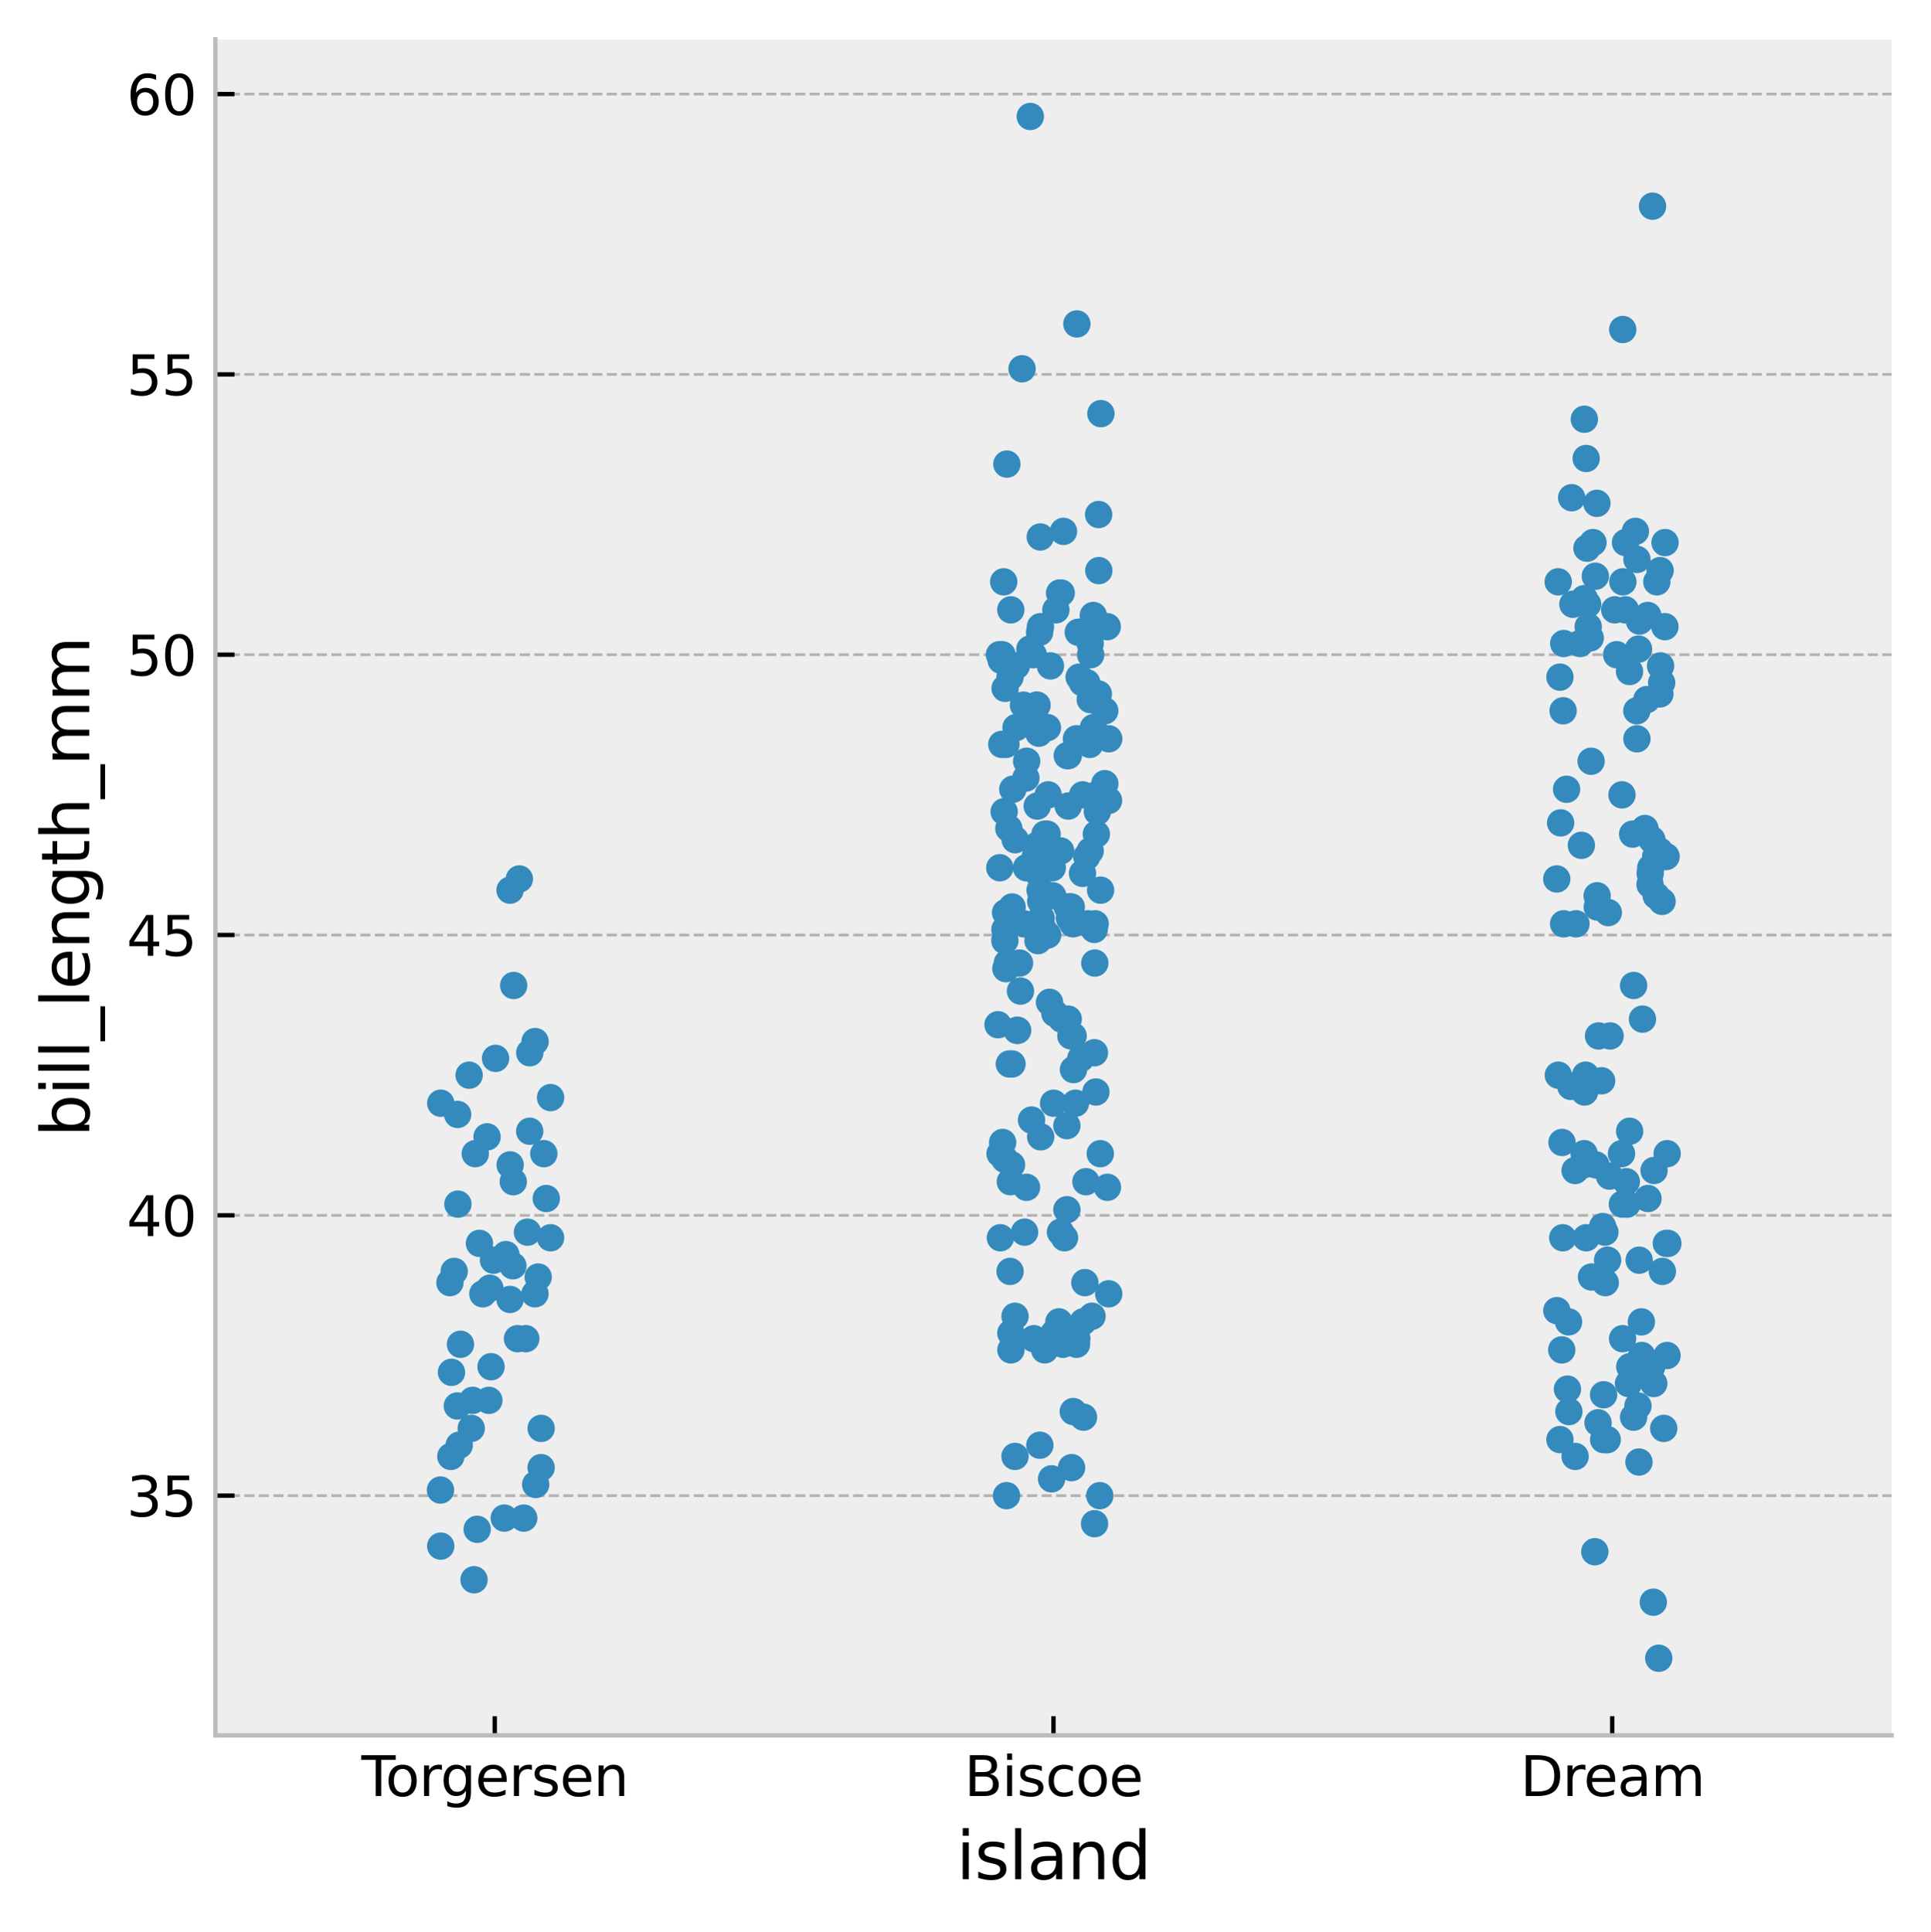 <?xml version="1.0" encoding="utf-8" standalone="no"?>
<!DOCTYPE svg PUBLIC "-//W3C//DTD SVG 1.1//EN"
  "http://www.w3.org/Graphics/SVG/1.1/DTD/svg11.dtd">
<svg xmlns:xlink="http://www.w3.org/1999/xlink" width="353.026pt" height="353.212pt" viewBox="0 0 353.026 353.212" xmlns="http://www.w3.org/2000/svg" version="1.1">
 <defs>
  <style type="text/css">*{stroke-linejoin: round; stroke-linecap: butt}</style>
 </defs>
 <g id="figure_1">
  <g id="patch_1">
   <path d="M 0 353.212 
L 353.026 353.212 
L 353.026 0 
L 0 0 
z
" style="fill: #ffffff"/>
  </g>
  <g id="axes_1">
   <g id="patch_2">
    <path d="M 39.373 317.22 
L 345.826 317.22 
L 345.826 7.2 
L 39.373 7.2 
z
" style="fill: #eeeeee"/>
   </g>
   <g id="matplotlib.axis_1">
    <g id="xtick_1">
     <g id="line2d_1">
      <defs>
       <path id="mb33f1f10ef" d="M 0 0 
L 0 -3.5 
" style="stroke: #000000; stroke-width: 0.8"/>
      </defs>
      <g>
       <use xlink:href="#mb33f1f10ef" x="90.448" y="317.22" style="stroke: #000000; stroke-width: 0.8"/>
      </g>
     </g>
     <g id="text_1">
      <!-- Torgersen -->
      <g transform="translate(66.061 328.318) scale(0.1 -0.1)">
       <defs>
        <path id="DejaVuSans-54" d="M -19 4666 
L 3928 4666 
L 3928 4134 
L 2272 4134 
L 2272 0 
L 1638 0 
L 1638 4134 
L -19 4134 
L -19 4666 
z
" transform="scale(0.016)"/>
        <path id="DejaVuSans-6f" d="M 1959 3097 
Q 1497 3097 1228 2736 
Q 959 2375 959 1747 
Q 959 1119 1226 758 
Q 1494 397 1959 397 
Q 2419 397 2687 759 
Q 2956 1122 2956 1747 
Q 2956 2369 2687 2733 
Q 2419 3097 1959 3097 
z
M 1959 3584 
Q 2709 3584 3137 3096 
Q 3566 2609 3566 1747 
Q 3566 888 3137 398 
Q 2709 -91 1959 -91 
Q 1206 -91 779 398 
Q 353 888 353 1747 
Q 353 2609 779 3096 
Q 1206 3584 1959 3584 
z
" transform="scale(0.016)"/>
        <path id="DejaVuSans-72" d="M 2631 2963 
Q 2534 3019 2420 3045 
Q 2306 3072 2169 3072 
Q 1681 3072 1420 2755 
Q 1159 2438 1159 1844 
L 1159 0 
L 581 0 
L 581 3500 
L 1159 3500 
L 1159 2956 
Q 1341 3275 1631 3429 
Q 1922 3584 2338 3584 
Q 2397 3584 2469 3576 
Q 2541 3569 2628 3553 
L 2631 2963 
z
" transform="scale(0.016)"/>
        <path id="DejaVuSans-67" d="M 2906 1791 
Q 2906 2416 2648 2759 
Q 2391 3103 1925 3103 
Q 1463 3103 1205 2759 
Q 947 2416 947 1791 
Q 947 1169 1205 825 
Q 1463 481 1925 481 
Q 2391 481 2648 825 
Q 2906 1169 2906 1791 
z
M 3481 434 
Q 3481 -459 3084 -895 
Q 2688 -1331 1869 -1331 
Q 1566 -1331 1297 -1286 
Q 1028 -1241 775 -1147 
L 775 -588 
Q 1028 -725 1275 -790 
Q 1522 -856 1778 -856 
Q 2344 -856 2625 -561 
Q 2906 -266 2906 331 
L 2906 616 
Q 2728 306 2450 153 
Q 2172 0 1784 0 
Q 1141 0 747 490 
Q 353 981 353 1791 
Q 353 2603 747 3093 
Q 1141 3584 1784 3584 
Q 2172 3584 2450 3431 
Q 2728 3278 2906 2969 
L 2906 3500 
L 3481 3500 
L 3481 434 
z
" transform="scale(0.016)"/>
        <path id="DejaVuSans-65" d="M 3597 1894 
L 3597 1613 
L 953 1613 
Q 991 1019 1311 708 
Q 1631 397 2203 397 
Q 2534 397 2845 478 
Q 3156 559 3463 722 
L 3463 178 
Q 3153 47 2828 -22 
Q 2503 -91 2169 -91 
Q 1331 -91 842 396 
Q 353 884 353 1716 
Q 353 2575 817 3079 
Q 1281 3584 2069 3584 
Q 2775 3584 3186 3129 
Q 3597 2675 3597 1894 
z
M 3022 2063 
Q 3016 2534 2758 2815 
Q 2500 3097 2075 3097 
Q 1594 3097 1305 2825 
Q 1016 2553 972 2059 
L 3022 2063 
z
" transform="scale(0.016)"/>
        <path id="DejaVuSans-73" d="M 2834 3397 
L 2834 2853 
Q 2591 2978 2328 3040 
Q 2066 3103 1784 3103 
Q 1356 3103 1142 2972 
Q 928 2841 928 2578 
Q 928 2378 1081 2264 
Q 1234 2150 1697 2047 
L 1894 2003 
Q 2506 1872 2764 1633 
Q 3022 1394 3022 966 
Q 3022 478 2636 193 
Q 2250 -91 1575 -91 
Q 1294 -91 989 -36 
Q 684 19 347 128 
L 347 722 
Q 666 556 975 473 
Q 1284 391 1588 391 
Q 1994 391 2212 530 
Q 2431 669 2431 922 
Q 2431 1156 2273 1281 
Q 2116 1406 1581 1522 
L 1381 1569 
Q 847 1681 609 1914 
Q 372 2147 372 2553 
Q 372 3047 722 3315 
Q 1072 3584 1716 3584 
Q 2034 3584 2315 3537 
Q 2597 3491 2834 3397 
z
" transform="scale(0.016)"/>
        <path id="DejaVuSans-6e" d="M 3513 2113 
L 3513 0 
L 2938 0 
L 2938 2094 
Q 2938 2591 2744 2837 
Q 2550 3084 2163 3084 
Q 1697 3084 1428 2787 
Q 1159 2491 1159 1978 
L 1159 0 
L 581 0 
L 581 3500 
L 1159 3500 
L 1159 2956 
Q 1366 3272 1645 3428 
Q 1925 3584 2291 3584 
Q 2894 3584 3203 3211 
Q 3513 2838 3513 2113 
z
" transform="scale(0.016)"/>
       </defs>
       <use xlink:href="#DejaVuSans-54"/>
       <use xlink:href="#DejaVuSans-6f" x="44.084"/>
       <use xlink:href="#DejaVuSans-72" x="105.266"/>
       <use xlink:href="#DejaVuSans-67" x="144.629"/>
       <use xlink:href="#DejaVuSans-65" x="208.105"/>
       <use xlink:href="#DejaVuSans-72" x="269.629"/>
       <use xlink:href="#DejaVuSans-73" x="310.742"/>
       <use xlink:href="#DejaVuSans-65" x="362.842"/>
       <use xlink:href="#DejaVuSans-6e" x="424.365"/>
      </g>
     </g>
    </g>
    <g id="xtick_2">
     <g id="line2d_2">
      <g>
       <use xlink:href="#mb33f1f10ef" x="192.599" y="317.22" style="stroke: #000000; stroke-width: 0.8"/>
      </g>
     </g>
     <g id="text_2">
      <!-- Biscoe -->
      <g transform="translate(176.29 328.318) scale(0.1 -0.1)">
       <defs>
        <path id="DejaVuSans-42" d="M 1259 2228 
L 1259 519 
L 2272 519 
Q 2781 519 3026 730 
Q 3272 941 3272 1375 
Q 3272 1813 3026 2020 
Q 2781 2228 2272 2228 
L 1259 2228 
z
M 1259 4147 
L 1259 2741 
L 2194 2741 
Q 2656 2741 2882 2914 
Q 3109 3088 3109 3444 
Q 3109 3797 2882 3972 
Q 2656 4147 2194 4147 
L 1259 4147 
z
M 628 4666 
L 2241 4666 
Q 2963 4666 3353 4366 
Q 3744 4066 3744 3513 
Q 3744 3084 3544 2831 
Q 3344 2578 2956 2516 
Q 3422 2416 3680 2098 
Q 3938 1781 3938 1306 
Q 3938 681 3513 340 
Q 3088 0 2303 0 
L 628 0 
L 628 4666 
z
" transform="scale(0.016)"/>
        <path id="DejaVuSans-69" d="M 603 3500 
L 1178 3500 
L 1178 0 
L 603 0 
L 603 3500 
z
M 603 4863 
L 1178 4863 
L 1178 4134 
L 603 4134 
L 603 4863 
z
" transform="scale(0.016)"/>
        <path id="DejaVuSans-63" d="M 3122 3366 
L 3122 2828 
Q 2878 2963 2633 3030 
Q 2388 3097 2138 3097 
Q 1578 3097 1268 2742 
Q 959 2388 959 1747 
Q 959 1106 1268 751 
Q 1578 397 2138 397 
Q 2388 397 2633 464 
Q 2878 531 3122 666 
L 3122 134 
Q 2881 22 2623 -34 
Q 2366 -91 2075 -91 
Q 1284 -91 818 406 
Q 353 903 353 1747 
Q 353 2603 823 3093 
Q 1294 3584 2113 3584 
Q 2378 3584 2631 3529 
Q 2884 3475 3122 3366 
z
" transform="scale(0.016)"/>
       </defs>
       <use xlink:href="#DejaVuSans-42"/>
       <use xlink:href="#DejaVuSans-69" x="68.604"/>
       <use xlink:href="#DejaVuSans-73" x="96.387"/>
       <use xlink:href="#DejaVuSans-63" x="148.486"/>
       <use xlink:href="#DejaVuSans-6f" x="203.467"/>
       <use xlink:href="#DejaVuSans-65" x="264.648"/>
      </g>
     </g>
    </g>
    <g id="xtick_3">
     <g id="line2d_3">
      <g>
       <use xlink:href="#mb33f1f10ef" x="294.751" y="317.22" style="stroke: #000000; stroke-width: 0.8"/>
      </g>
     </g>
     <g id="text_3">
      <!-- Dream -->
      <g transform="translate(277.947 328.318) scale(0.1 -0.1)">
       <defs>
        <path id="DejaVuSans-44" d="M 1259 4147 
L 1259 519 
L 2022 519 
Q 2988 519 3436 956 
Q 3884 1394 3884 2338 
Q 3884 3275 3436 3711 
Q 2988 4147 2022 4147 
L 1259 4147 
z
M 628 4666 
L 1925 4666 
Q 3281 4666 3915 4102 
Q 4550 3538 4550 2338 
Q 4550 1131 3912 565 
Q 3275 0 1925 0 
L 628 0 
L 628 4666 
z
" transform="scale(0.016)"/>
        <path id="DejaVuSans-61" d="M 2194 1759 
Q 1497 1759 1228 1600 
Q 959 1441 959 1056 
Q 959 750 1161 570 
Q 1363 391 1709 391 
Q 2188 391 2477 730 
Q 2766 1069 2766 1631 
L 2766 1759 
L 2194 1759 
z
M 3341 1997 
L 3341 0 
L 2766 0 
L 2766 531 
Q 2569 213 2275 61 
Q 1981 -91 1556 -91 
Q 1019 -91 701 211 
Q 384 513 384 1019 
Q 384 1609 779 1909 
Q 1175 2209 1959 2209 
L 2766 2209 
L 2766 2266 
Q 2766 2663 2505 2880 
Q 2244 3097 1772 3097 
Q 1472 3097 1187 3025 
Q 903 2953 641 2809 
L 641 3341 
Q 956 3463 1253 3523 
Q 1550 3584 1831 3584 
Q 2591 3584 2966 3190 
Q 3341 2797 3341 1997 
z
" transform="scale(0.016)"/>
        <path id="DejaVuSans-6d" d="M 3328 2828 
Q 3544 3216 3844 3400 
Q 4144 3584 4550 3584 
Q 5097 3584 5394 3201 
Q 5691 2819 5691 2113 
L 5691 0 
L 5113 0 
L 5113 2094 
Q 5113 2597 4934 2840 
Q 4756 3084 4391 3084 
Q 3944 3084 3684 2787 
Q 3425 2491 3425 1978 
L 3425 0 
L 2847 0 
L 2847 2094 
Q 2847 2600 2669 2842 
Q 2491 3084 2119 3084 
Q 1678 3084 1418 2786 
Q 1159 2488 1159 1978 
L 1159 0 
L 581 0 
L 581 3500 
L 1159 3500 
L 1159 2956 
Q 1356 3278 1631 3431 
Q 1906 3584 2284 3584 
Q 2666 3584 2933 3390 
Q 3200 3197 3328 2828 
z
" transform="scale(0.016)"/>
       </defs>
       <use xlink:href="#DejaVuSans-44"/>
       <use xlink:href="#DejaVuSans-72" x="77.002"/>
       <use xlink:href="#DejaVuSans-65" x="115.865"/>
       <use xlink:href="#DejaVuSans-61" x="177.389"/>
       <use xlink:href="#DejaVuSans-6d" x="238.668"/>
      </g>
     </g>
    </g>
    <g id="text_4">
     <!-- island -->
     <g transform="translate(174.852 343.516) scale(0.12 -0.12)">
      <defs>
       <path id="DejaVuSans-6c" d="M 603 4863 
L 1178 4863 
L 1178 0 
L 603 0 
L 603 4863 
z
" transform="scale(0.016)"/>
       <path id="DejaVuSans-64" d="M 2906 2969 
L 2906 4863 
L 3481 4863 
L 3481 0 
L 2906 0 
L 2906 525 
Q 2725 213 2448 61 
Q 2172 -91 1784 -91 
Q 1150 -91 751 415 
Q 353 922 353 1747 
Q 353 2572 751 3078 
Q 1150 3584 1784 3584 
Q 2172 3584 2448 3432 
Q 2725 3281 2906 2969 
z
M 947 1747 
Q 947 1113 1208 752 
Q 1469 391 1925 391 
Q 2381 391 2643 752 
Q 2906 1113 2906 1747 
Q 2906 2381 2643 2742 
Q 2381 3103 1925 3103 
Q 1469 3103 1208 2742 
Q 947 2381 947 1747 
z
" transform="scale(0.016)"/>
      </defs>
      <use xlink:href="#DejaVuSans-69"/>
      <use xlink:href="#DejaVuSans-73" x="27.783"/>
      <use xlink:href="#DejaVuSans-6c" x="79.883"/>
      <use xlink:href="#DejaVuSans-61" x="107.666"/>
      <use xlink:href="#DejaVuSans-6e" x="168.945"/>
      <use xlink:href="#DejaVuSans-64" x="232.324"/>
     </g>
    </g>
   </g>
   <g id="matplotlib.axis_2">
    <g id="ytick_1">
     <g id="line2d_4">
      <path d="M 39.373 273.407 
L 345.826 273.407 
" clip-path="url(#p6dce92e489)" style="fill: none; stroke-dasharray: 1.85,0.8; stroke-dashoffset: 0; stroke: #b2b2b2; stroke-width: 0.5"/>
     </g>
     <g id="line2d_5">
      <defs>
       <path id="m122809c29b" d="M 0 0 
L 3.5 0 
" style="stroke: #000000; stroke-width: 0.8"/>
      </defs>
      <g>
       <use xlink:href="#m122809c29b" x="39.373" y="273.407" style="stroke: #000000; stroke-width: 0.8"/>
      </g>
     </g>
     <g id="text_5">
      <!-- 35 -->
      <g transform="translate(23.148 277.206) scale(0.1 -0.1)">
       <defs>
        <path id="DejaVuSans-33" d="M 2597 2516 
Q 3050 2419 3304 2112 
Q 3559 1806 3559 1356 
Q 3559 666 3084 287 
Q 2609 -91 1734 -91 
Q 1441 -91 1130 -33 
Q 819 25 488 141 
L 488 750 
Q 750 597 1062 519 
Q 1375 441 1716 441 
Q 2309 441 2620 675 
Q 2931 909 2931 1356 
Q 2931 1769 2642 2001 
Q 2353 2234 1838 2234 
L 1294 2234 
L 1294 2753 
L 1863 2753 
Q 2328 2753 2575 2939 
Q 2822 3125 2822 3475 
Q 2822 3834 2567 4026 
Q 2313 4219 1838 4219 
Q 1578 4219 1281 4162 
Q 984 4106 628 3988 
L 628 4550 
Q 988 4650 1302 4700 
Q 1616 4750 1894 4750 
Q 2613 4750 3031 4423 
Q 3450 4097 3450 3541 
Q 3450 3153 3228 2886 
Q 3006 2619 2597 2516 
z
" transform="scale(0.016)"/>
        <path id="DejaVuSans-35" d="M 691 4666 
L 3169 4666 
L 3169 4134 
L 1269 4134 
L 1269 2991 
Q 1406 3038 1543 3061 
Q 1681 3084 1819 3084 
Q 2600 3084 3056 2656 
Q 3513 2228 3513 1497 
Q 3513 744 3044 326 
Q 2575 -91 1722 -91 
Q 1428 -91 1123 -41 
Q 819 9 494 109 
L 494 744 
Q 775 591 1075 516 
Q 1375 441 1709 441 
Q 2250 441 2565 725 
Q 2881 1009 2881 1497 
Q 2881 1984 2565 2268 
Q 2250 2553 1709 2553 
Q 1456 2553 1204 2497 
Q 953 2441 691 2322 
L 691 4666 
z
" transform="scale(0.016)"/>
       </defs>
       <use xlink:href="#DejaVuSans-33"/>
       <use xlink:href="#DejaVuSans-35" x="63.623"/>
      </g>
     </g>
    </g>
    <g id="ytick_2">
     <g id="line2d_6">
      <path d="M 39.373 222.164 
L 345.826 222.164 
" clip-path="url(#p6dce92e489)" style="fill: none; stroke-dasharray: 1.85,0.8; stroke-dashoffset: 0; stroke: #b2b2b2; stroke-width: 0.5"/>
     </g>
     <g id="line2d_7">
      <g>
       <use xlink:href="#m122809c29b" x="39.373" y="222.164" style="stroke: #000000; stroke-width: 0.8"/>
      </g>
     </g>
     <g id="text_6">
      <!-- 40 -->
      <g transform="translate(23.148 225.964) scale(0.1 -0.1)">
       <defs>
        <path id="DejaVuSans-34" d="M 2419 4116 
L 825 1625 
L 2419 1625 
L 2419 4116 
z
M 2253 4666 
L 3047 4666 
L 3047 1625 
L 3713 1625 
L 3713 1100 
L 3047 1100 
L 3047 0 
L 2419 0 
L 2419 1100 
L 313 1100 
L 313 1709 
L 2253 4666 
z
" transform="scale(0.016)"/>
        <path id="DejaVuSans-30" d="M 2034 4250 
Q 1547 4250 1301 3770 
Q 1056 3291 1056 2328 
Q 1056 1369 1301 889 
Q 1547 409 2034 409 
Q 2525 409 2770 889 
Q 3016 1369 3016 2328 
Q 3016 3291 2770 3770 
Q 2525 4250 2034 4250 
z
M 2034 4750 
Q 2819 4750 3233 4129 
Q 3647 3509 3647 2328 
Q 3647 1150 3233 529 
Q 2819 -91 2034 -91 
Q 1250 -91 836 529 
Q 422 1150 422 2328 
Q 422 3509 836 4129 
Q 1250 4750 2034 4750 
z
" transform="scale(0.016)"/>
       </defs>
       <use xlink:href="#DejaVuSans-34"/>
       <use xlink:href="#DejaVuSans-30" x="63.623"/>
      </g>
     </g>
    </g>
    <g id="ytick_3">
     <g id="line2d_8">
      <path d="M 39.373 170.921 
L 345.826 170.921 
" clip-path="url(#p6dce92e489)" style="fill: none; stroke-dasharray: 1.85,0.8; stroke-dashoffset: 0; stroke: #b2b2b2; stroke-width: 0.5"/>
     </g>
     <g id="line2d_9">
      <g>
       <use xlink:href="#m122809c29b" x="39.373" y="170.921" style="stroke: #000000; stroke-width: 0.8"/>
      </g>
     </g>
     <g id="text_7">
      <!-- 45 -->
      <g transform="translate(23.148 174.721) scale(0.1 -0.1)">
       <use xlink:href="#DejaVuSans-34"/>
       <use xlink:href="#DejaVuSans-35" x="63.623"/>
      </g>
     </g>
    </g>
    <g id="ytick_4">
     <g id="line2d_10">
      <path d="M 39.373 119.678 
L 345.826 119.678 
" clip-path="url(#p6dce92e489)" style="fill: none; stroke-dasharray: 1.85,0.8; stroke-dashoffset: 0; stroke: #b2b2b2; stroke-width: 0.5"/>
     </g>
     <g id="line2d_11">
      <g>
       <use xlink:href="#m122809c29b" x="39.373" y="119.678" style="stroke: #000000; stroke-width: 0.8"/>
      </g>
     </g>
     <g id="text_8">
      <!-- 50 -->
      <g transform="translate(23.148 123.478) scale(0.1 -0.1)">
       <use xlink:href="#DejaVuSans-35"/>
       <use xlink:href="#DejaVuSans-30" x="63.623"/>
      </g>
     </g>
    </g>
    <g id="ytick_5">
     <g id="line2d_12">
      <path d="M 39.373 68.435 
L 345.826 68.435 
" clip-path="url(#p6dce92e489)" style="fill: none; stroke-dasharray: 1.85,0.8; stroke-dashoffset: 0; stroke: #b2b2b2; stroke-width: 0.5"/>
     </g>
     <g id="line2d_13">
      <g>
       <use xlink:href="#m122809c29b" x="39.373" y="68.435" style="stroke: #000000; stroke-width: 0.8"/>
      </g>
     </g>
     <g id="text_9">
      <!-- 55 -->
      <g transform="translate(23.148 72.235) scale(0.1 -0.1)">
       <use xlink:href="#DejaVuSans-35"/>
       <use xlink:href="#DejaVuSans-35" x="63.623"/>
      </g>
     </g>
    </g>
    <g id="ytick_6">
     <g id="line2d_14">
      <path d="M 39.373 17.192 
L 345.826 17.192 
" clip-path="url(#p6dce92e489)" style="fill: none; stroke-dasharray: 1.85,0.8; stroke-dashoffset: 0; stroke: #b2b2b2; stroke-width: 0.5"/>
     </g>
     <g id="line2d_15">
      <g>
       <use xlink:href="#m122809c29b" x="39.373" y="17.192" style="stroke: #000000; stroke-width: 0.8"/>
      </g>
     </g>
     <g id="text_10">
      <!-- 60 -->
      <g transform="translate(23.148 20.992) scale(0.1 -0.1)">
       <defs>
        <path id="DejaVuSans-36" d="M 2113 2584 
Q 1688 2584 1439 2293 
Q 1191 2003 1191 1497 
Q 1191 994 1439 701 
Q 1688 409 2113 409 
Q 2538 409 2786 701 
Q 3034 994 3034 1497 
Q 3034 2003 2786 2293 
Q 2538 2584 2113 2584 
z
M 3366 4563 
L 3366 3988 
Q 3128 4100 2886 4159 
Q 2644 4219 2406 4219 
Q 1781 4219 1451 3797 
Q 1122 3375 1075 2522 
Q 1259 2794 1537 2939 
Q 1816 3084 2150 3084 
Q 2853 3084 3261 2657 
Q 3669 2231 3669 1497 
Q 3669 778 3244 343 
Q 2819 -91 2113 -91 
Q 1303 -91 875 529 
Q 447 1150 447 2328 
Q 447 3434 972 4092 
Q 1497 4750 2381 4750 
Q 2619 4750 2861 4703 
Q 3103 4656 3366 4563 
z
" transform="scale(0.016)"/>
       </defs>
       <use xlink:href="#DejaVuSans-36"/>
       <use xlink:href="#DejaVuSans-30" x="63.623"/>
      </g>
     </g>
    </g>
    <g id="text_11">
     <!-- bill_length_mm -->
     <g transform="translate(16.318 207.833) rotate(-90) scale(0.12 -0.12)">
      <defs>
       <path id="DejaVuSans-62" d="M 3116 1747 
Q 3116 2381 2855 2742 
Q 2594 3103 2138 3103 
Q 1681 3103 1420 2742 
Q 1159 2381 1159 1747 
Q 1159 1113 1420 752 
Q 1681 391 2138 391 
Q 2594 391 2855 752 
Q 3116 1113 3116 1747 
z
M 1159 2969 
Q 1341 3281 1617 3432 
Q 1894 3584 2278 3584 
Q 2916 3584 3314 3078 
Q 3713 2572 3713 1747 
Q 3713 922 3314 415 
Q 2916 -91 2278 -91 
Q 1894 -91 1617 61 
Q 1341 213 1159 525 
L 1159 0 
L 581 0 
L 581 4863 
L 1159 4863 
L 1159 2969 
z
" transform="scale(0.016)"/>
       <path id="DejaVuSans-5f" d="M 3263 -1063 
L 3263 -1509 
L -63 -1509 
L -63 -1063 
L 3263 -1063 
z
" transform="scale(0.016)"/>
       <path id="DejaVuSans-74" d="M 1172 4494 
L 1172 3500 
L 2356 3500 
L 2356 3053 
L 1172 3053 
L 1172 1153 
Q 1172 725 1289 603 
Q 1406 481 1766 481 
L 2356 481 
L 2356 0 
L 1766 0 
Q 1100 0 847 248 
Q 594 497 594 1153 
L 594 3053 
L 172 3053 
L 172 3500 
L 594 3500 
L 594 4494 
L 1172 4494 
z
" transform="scale(0.016)"/>
       <path id="DejaVuSans-68" d="M 3513 2113 
L 3513 0 
L 2938 0 
L 2938 2094 
Q 2938 2591 2744 2837 
Q 2550 3084 2163 3084 
Q 1697 3084 1428 2787 
Q 1159 2491 1159 1978 
L 1159 0 
L 581 0 
L 581 4863 
L 1159 4863 
L 1159 2956 
Q 1366 3272 1645 3428 
Q 1925 3584 2291 3584 
Q 2894 3584 3203 3211 
Q 3513 2838 3513 2113 
z
" transform="scale(0.016)"/>
      </defs>
      <use xlink:href="#DejaVuSans-62"/>
      <use xlink:href="#DejaVuSans-69" x="63.477"/>
      <use xlink:href="#DejaVuSans-6c" x="91.26"/>
      <use xlink:href="#DejaVuSans-6c" x="119.043"/>
      <use xlink:href="#DejaVuSans-5f" x="146.826"/>
      <use xlink:href="#DejaVuSans-6c" x="196.826"/>
      <use xlink:href="#DejaVuSans-65" x="224.609"/>
      <use xlink:href="#DejaVuSans-6e" x="286.133"/>
      <use xlink:href="#DejaVuSans-67" x="349.512"/>
      <use xlink:href="#DejaVuSans-74" x="412.988"/>
      <use xlink:href="#DejaVuSans-68" x="452.197"/>
      <use xlink:href="#DejaVuSans-5f" x="515.576"/>
      <use xlink:href="#DejaVuSans-6d" x="565.576"/>
      <use xlink:href="#DejaVuSans-6d" x="662.988"/>
     </g>
    </g>
   </g>
   <g id="patch_3">
    <path d="M 39.373 317.22 
L 39.373 7.2 
" style="fill: none; stroke: #bcbcbc; stroke-width: 0.8; stroke-linejoin: miter; stroke-linecap: square"/>
   </g>
   <g id="patch_4">
    <path d="M 39.373 317.22 
L 345.826 317.22 
" style="fill: none; stroke: #bcbcbc; stroke-width: 0.8; stroke-linejoin: miter; stroke-linecap: square"/>
   </g>
   <g id="PathCollection_1">
    <defs>
     <path id="m152af7c8dd" d="M 0 2.5 
C 0.663 2.5 1.299 2.237 1.768 1.768 
C 2.237 1.299 2.5 0.663 2.5 0 
C 2.5 -0.663 2.237 -1.299 1.768 -1.768 
C 1.299 -2.237 0.663 -2.5 0 -2.5 
C -0.663 -2.5 -1.299 -2.237 -1.768 -1.768 
C -2.237 -1.299 -2.5 -0.663 -2.5 0 
C -2.5 0.663 -2.237 1.299 -1.768 1.768 
C -1.299 2.237 -0.663 2.5 0 2.5 
z
"/>
    </defs>
    <g clip-path="url(#p6dce92e489)">
     <use xlink:href="#m152af7c8dd" x="93.765" y="231.388" style="fill: #348abd"/>
     <use xlink:href="#m152af7c8dd" x="87.651" y="227.289" style="fill: #348abd"/>
     <use xlink:href="#m152af7c8dd" x="99.871" y="219.09" style="fill: #348abd"/>
     <use xlink:href="#m152af7c8dd" x="86.402" y="255.985" style="fill: #348abd"/>
     <use xlink:href="#m152af7c8dd" x="92.482" y="229.338" style="fill: #348abd"/>
     <use xlink:href="#m152af7c8dd" x="98.393" y="233.438" style="fill: #348abd"/>
     <use xlink:href="#m152af7c8dd" x="90.215" y="230.363" style="fill: #348abd"/>
     <use xlink:href="#m152af7c8dd" x="80.573" y="282.631" style="fill: #348abd"/>
     <use xlink:href="#m152af7c8dd" x="80.576" y="201.667" style="fill: #348abd"/>
     <use xlink:href="#m152af7c8dd" x="96.117" y="244.711" style="fill: #348abd"/>
     <use xlink:href="#m152af7c8dd" x="94.606" y="244.711" style="fill: #348abd"/>
     <use xlink:href="#m152af7c8dd" x="99.421" y="210.891" style="fill: #348abd"/>
     <use xlink:href="#m152af7c8dd" x="97.801" y="236.512" style="fill: #348abd"/>
     <use xlink:href="#m152af7c8dd" x="95.75" y="277.507" style="fill: #348abd"/>
     <use xlink:href="#m152af7c8dd" x="83.61" y="257.01" style="fill: #348abd"/>
     <use xlink:href="#m152af7c8dd" x="89.553" y="235.487" style="fill: #348abd"/>
     <use xlink:href="#m152af7c8dd" x="85.766" y="196.543" style="fill: #348abd"/>
     <use xlink:href="#m152af7c8dd" x="87.238" y="279.556" style="fill: #348abd"/>
     <use xlink:href="#m152af7c8dd" x="94.945" y="160.673" style="fill: #348abd"/>
     <use xlink:href="#m152af7c8dd" x="83.95" y="264.184" style="fill: #348abd"/>
     <use xlink:href="#m152af7c8dd" x="83.663" y="203.717" style="fill: #348abd"/>
     <use xlink:href="#m152af7c8dd" x="86.662" y="288.78" style="fill: #348abd"/>
     <use xlink:href="#m152af7c8dd" x="96.433" y="225.239" style="fill: #348abd"/>
     <use xlink:href="#m152af7c8dd" x="100.653" y="226.264" style="fill: #348abd"/>
     <use xlink:href="#m152af7c8dd" x="93.242" y="162.722" style="fill: #348abd"/>
     <use xlink:href="#m152af7c8dd" x="98.926" y="268.283" style="fill: #348abd"/>
     <use xlink:href="#m152af7c8dd" x="90.599" y="193.468" style="fill: #348abd"/>
     <use xlink:href="#m152af7c8dd" x="93.261" y="212.941" style="fill: #348abd"/>
     <use xlink:href="#m152af7c8dd" x="82.539" y="250.86" style="fill: #348abd"/>
     <use xlink:href="#m152af7c8dd" x="86.152" y="261.109" style="fill: #348abd"/>
     <use xlink:href="#m152af7c8dd" x="100.656" y="200.642" style="fill: #348abd"/>
     <use xlink:href="#m152af7c8dd" x="92.19" y="277.507" style="fill: #348abd"/>
     <use xlink:href="#m152af7c8dd" x="96.851" y="192.443" style="fill: #348abd"/>
     <use xlink:href="#m152af7c8dd" x="89.374" y="255.985" style="fill: #348abd"/>
     <use xlink:href="#m152af7c8dd" x="80.527" y="272.382" style="fill: #348abd"/>
     <use xlink:href="#m152af7c8dd" x="88.269" y="236.512" style="fill: #348abd"/>
     <use xlink:href="#m152af7c8dd" x="89.774" y="249.835" style="fill: #348abd"/>
     <use xlink:href="#m152af7c8dd" x="82.42" y="266.233" style="fill: #348abd"/>
     <use xlink:href="#m152af7c8dd" x="86.887" y="210.891" style="fill: #348abd"/>
     <use xlink:href="#m152af7c8dd" x="98.931" y="261.109" style="fill: #348abd"/>
     <use xlink:href="#m152af7c8dd" x="84.183" y="245.736" style="fill: #348abd"/>
     <use xlink:href="#m152af7c8dd" x="83.714" y="220.115" style="fill: #348abd"/>
     <use xlink:href="#m152af7c8dd" x="89.044" y="207.816" style="fill: #348abd"/>
     <use xlink:href="#m152af7c8dd" x="97.933" y="271.358" style="fill: #348abd"/>
     <use xlink:href="#m152af7c8dd" x="93.839" y="216.015" style="fill: #348abd"/>
     <use xlink:href="#m152af7c8dd" x="82.256" y="234.463" style="fill: #348abd"/>
     <use xlink:href="#m152af7c8dd" x="96.84" y="206.791" style="fill: #348abd"/>
     <use xlink:href="#m152af7c8dd" x="83.034" y="232.413" style="fill: #348abd"/>
     <use xlink:href="#m152af7c8dd" x="93.907" y="180.145" style="fill: #348abd"/>
     <use xlink:href="#m152af7c8dd" x="93.247" y="237.537" style="fill: #348abd"/>
     <use xlink:href="#m152af7c8dd" x="97.827" y="190.394" style="fill: #348abd"/>
    </g>
   </g>
   <g id="PathCollection_2">
    <g clip-path="url(#p6dce92e489)">
     <use xlink:href="#m152af7c8dd" x="189.008" y="244.711" style="fill: #348abd"/>
     <use xlink:href="#m152af7c8dd" x="194.325" y="245.736" style="fill: #348abd"/>
     <use xlink:href="#m152af7c8dd" x="190.108" y="264.184" style="fill: #348abd"/>
     <use xlink:href="#m152af7c8dd" x="185.564" y="240.612" style="fill: #348abd"/>
     <use xlink:href="#m152af7c8dd" x="198.336" y="234.463" style="fill: #348abd"/>
     <use xlink:href="#m152af7c8dd" x="192.255" y="270.333" style="fill: #348abd"/>
     <use xlink:href="#m152af7c8dd" x="184.712" y="216.015" style="fill: #348abd"/>
     <use xlink:href="#m152af7c8dd" x="187.669" y="217.04" style="fill: #348abd"/>
     <use xlink:href="#m152af7c8dd" x="184.81" y="243.686" style="fill: #348abd"/>
     <use xlink:href="#m152af7c8dd" x="202.464" y="217.04" style="fill: #348abd"/>
     <use xlink:href="#m152af7c8dd" x="194.618" y="226.264" style="fill: #348abd"/>
     <use xlink:href="#m152af7c8dd" x="195.05" y="221.139" style="fill: #348abd"/>
     <use xlink:href="#m152af7c8dd" x="184.015" y="273.407" style="fill: #348abd"/>
     <use xlink:href="#m152af7c8dd" x="192.618" y="201.667" style="fill: #348abd"/>
     <use xlink:href="#m152af7c8dd" x="200.105" y="278.532" style="fill: #348abd"/>
     <use xlink:href="#m152af7c8dd" x="190.26" y="207.816" style="fill: #348abd"/>
     <use xlink:href="#m152af7c8dd" x="184.662" y="232.413" style="fill: #348abd"/>
     <use xlink:href="#m152af7c8dd" x="198.531" y="216.015" style="fill: #348abd"/>
     <use xlink:href="#m152af7c8dd" x="196.215" y="258.034" style="fill: #348abd"/>
     <use xlink:href="#m152af7c8dd" x="190.997" y="246.761" style="fill: #348abd"/>
     <use xlink:href="#m152af7c8dd" x="185.563" y="266.233" style="fill: #348abd"/>
     <use xlink:href="#m152af7c8dd" x="183.3" y="208.841" style="fill: #348abd"/>
     <use xlink:href="#m152af7c8dd" x="184.817" y="246.761" style="fill: #348abd"/>
     <use xlink:href="#m152af7c8dd" x="182.835" y="210.891" style="fill: #348abd"/>
     <use xlink:href="#m152af7c8dd" x="198.086" y="259.059" style="fill: #348abd"/>
     <use xlink:href="#m152af7c8dd" x="195.045" y="205.767" style="fill: #348abd"/>
     <use xlink:href="#m152af7c8dd" x="195.906" y="268.283" style="fill: #348abd"/>
     <use xlink:href="#m152af7c8dd" x="201.154" y="210.891" style="fill: #348abd"/>
     <use xlink:href="#m152af7c8dd" x="201.065" y="273.407" style="fill: #348abd"/>
     <use xlink:href="#m152af7c8dd" x="183.7" y="211.916" style="fill: #348abd"/>
     <use xlink:href="#m152af7c8dd" x="196.812" y="245.736" style="fill: #348abd"/>
     <use xlink:href="#m152af7c8dd" x="196.866" y="244.711" style="fill: #348abd"/>
     <use xlink:href="#m152af7c8dd" x="192.704" y="243.686" style="fill: #348abd"/>
     <use xlink:href="#m152af7c8dd" x="187.316" y="225.239" style="fill: #348abd"/>
     <use xlink:href="#m152af7c8dd" x="202.696" y="236.512" style="fill: #348abd"/>
     <use xlink:href="#m152af7c8dd" x="199.647" y="240.612" style="fill: #348abd"/>
     <use xlink:href="#m152af7c8dd" x="198.008" y="241.637" style="fill: #348abd"/>
     <use xlink:href="#m152af7c8dd" x="196.19" y="189.369" style="fill: #348abd"/>
     <use xlink:href="#m152af7c8dd" x="193.591" y="241.637" style="fill: #348abd"/>
     <use xlink:href="#m152af7c8dd" x="190.271" y="164.772" style="fill: #348abd"/>
     <use xlink:href="#m152af7c8dd" x="193.876" y="225.239" style="fill: #348abd"/>
     <use xlink:href="#m152af7c8dd" x="200.354" y="199.617" style="fill: #348abd"/>
     <use xlink:href="#m152af7c8dd" x="182.893" y="226.264" style="fill: #348abd"/>
     <use xlink:href="#m152af7c8dd" x="184.532" y="194.493" style="fill: #348abd"/>
     <use xlink:href="#m152af7c8dd" x="197.904" y="159.648" style="fill: #348abd"/>
     <use xlink:href="#m152af7c8dd" x="188.898" y="119.678" style="fill: #348abd"/>
     <use xlink:href="#m152af7c8dd" x="185.748" y="133.002" style="fill: #348abd"/>
     <use xlink:href="#m152af7c8dd" x="183.195" y="119.678" style="fill: #348abd"/>
     <use xlink:href="#m152af7c8dd" x="185.16" y="144.275" style="fill: #348abd"/>
     <use xlink:href="#m152af7c8dd" x="192.401" y="155.548" style="fill: #348abd"/>
     <use xlink:href="#m152af7c8dd" x="183.843" y="166.822" style="fill: #348abd"/>
     <use xlink:href="#m152af7c8dd" x="185.598" y="153.499" style="fill: #348abd"/>
     <use xlink:href="#m152af7c8dd" x="186.051" y="188.344" style="fill: #348abd"/>
     <use xlink:href="#m152af7c8dd" x="191.438" y="152.474" style="fill: #348abd"/>
     <use xlink:href="#m152af7c8dd" x="184.932" y="212.941" style="fill: #348abd"/>
     <use xlink:href="#m152af7c8dd" x="201.976" y="129.927" style="fill: #348abd"/>
     <use xlink:href="#m152af7c8dd" x="195.602" y="165.797" style="fill: #348abd"/>
     <use xlink:href="#m152af7c8dd" x="183.908" y="136.076" style="fill: #348abd"/>
     <use xlink:href="#m152af7c8dd" x="190.149" y="162.722" style="fill: #348abd"/>
     <use xlink:href="#m152af7c8dd" x="200.796" y="126.852" style="fill: #348abd"/>
     <use xlink:href="#m152af7c8dd" x="196.617" y="201.667" style="fill: #348abd"/>
     <use xlink:href="#m152af7c8dd" x="199.32" y="127.877" style="fill: #348abd"/>
     <use xlink:href="#m152af7c8dd" x="192.378" y="158.623" style="fill: #348abd"/>
     <use xlink:href="#m152af7c8dd" x="199.905" y="133.002" style="fill: #348abd"/>
     <use xlink:href="#m152af7c8dd" x="199.309" y="117.629" style="fill: #348abd"/>
     <use xlink:href="#m152af7c8dd" x="183.725" y="169.896" style="fill: #348abd"/>
     <use xlink:href="#m152af7c8dd" x="191.257" y="155.548" style="fill: #348abd"/>
     <use xlink:href="#m152af7c8dd" x="188.864" y="157.598" style="fill: #348abd"/>
     <use xlink:href="#m152af7c8dd" x="200.085" y="192.443" style="fill: #348abd"/>
     <use xlink:href="#m152af7c8dd" x="189.759" y="159.648" style="fill: #348abd"/>
     <use xlink:href="#m152af7c8dd" x="200.153" y="176.046" style="fill: #348abd"/>
     <use xlink:href="#m152af7c8dd" x="187.557" y="142.225" style="fill: #348abd"/>
     <use xlink:href="#m152af7c8dd" x="195.309" y="138.126" style="fill: #348abd"/>
     <use xlink:href="#m152af7c8dd" x="182.72" y="119.678" style="fill: #348abd"/>
     <use xlink:href="#m152af7c8dd" x="195.296" y="147.35" style="fill: #348abd"/>
     <use xlink:href="#m152af7c8dd" x="197.604" y="193.468" style="fill: #348abd"/>
     <use xlink:href="#m152af7c8dd" x="200.044" y="169.896" style="fill: #348abd"/>
     <use xlink:href="#m152af7c8dd" x="188.359" y="21.292" style="fill: #348abd"/>
     <use xlink:href="#m152af7c8dd" x="189.531" y="128.902" style="fill: #348abd"/>
     <use xlink:href="#m152af7c8dd" x="199.223" y="136.076" style="fill: #348abd"/>
     <use xlink:href="#m152af7c8dd" x="196.25" y="195.518" style="fill: #348abd"/>
     <use xlink:href="#m152af7c8dd" x="183.895" y="177.07" style="fill: #348abd"/>
     <use xlink:href="#m152af7c8dd" x="186.563" y="181.17" style="fill: #348abd"/>
     <use xlink:href="#m152af7c8dd" x="191.491" y="133.002" style="fill: #348abd"/>
     <use xlink:href="#m152af7c8dd" x="185.011" y="194.493" style="fill: #348abd"/>
     <use xlink:href="#m152af7c8dd" x="184.651" y="123.778" style="fill: #348abd"/>
     <use xlink:href="#m152af7c8dd" x="190.35" y="167.847" style="fill: #348abd"/>
     <use xlink:href="#m152af7c8dd" x="197.291" y="123.778" style="fill: #348abd"/>
     <use xlink:href="#m152af7c8dd" x="202.428" y="114.554" style="fill: #348abd"/>
     <use xlink:href="#m152af7c8dd" x="192.862" y="185.269" style="fill: #348abd"/>
     <use xlink:href="#m152af7c8dd" x="195.851" y="165.797" style="fill: #348abd"/>
     <use xlink:href="#m152af7c8dd" x="190.216" y="114.554" style="fill: #348abd"/>
     <use xlink:href="#m152af7c8dd" x="183.707" y="171.946" style="fill: #348abd"/>
     <use xlink:href="#m152af7c8dd" x="196.168" y="168.872" style="fill: #348abd"/>
     <use xlink:href="#m152af7c8dd" x="189.628" y="154.524" style="fill: #348abd"/>
     <use xlink:href="#m152af7c8dd" x="202.703" y="135.051" style="fill: #348abd"/>
     <use xlink:href="#m152af7c8dd" x="190.722" y="169.896" style="fill: #348abd"/>
     <use xlink:href="#m152af7c8dd" x="188.286" y="118.653" style="fill: #348abd"/>
     <use xlink:href="#m152af7c8dd" x="199.306" y="155.548" style="fill: #348abd"/>
     <use xlink:href="#m152af7c8dd" x="191.53" y="170.921" style="fill: #348abd"/>
     <use xlink:href="#m152af7c8dd" x="191.876" y="183.22" style="fill: #348abd"/>
     <use xlink:href="#m152af7c8dd" x="185.033" y="165.797" style="fill: #348abd"/>
     <use xlink:href="#m152af7c8dd" x="195.78" y="189.369" style="fill: #348abd"/>
     <use xlink:href="#m152af7c8dd" x="190.059" y="115.579" style="fill: #348abd"/>
     <use xlink:href="#m152af7c8dd" x="195.518" y="167.847" style="fill: #348abd"/>
     <use xlink:href="#m152af7c8dd" x="188.332" y="158.623" style="fill: #348abd"/>
     <use xlink:href="#m152af7c8dd" x="192.452" y="163.747" style="fill: #348abd"/>
     <use xlink:href="#m152af7c8dd" x="201.267" y="75.609" style="fill: #348abd"/>
     <use xlink:href="#m152af7c8dd" x="201.211" y="162.722" style="fill: #348abd"/>
     <use xlink:href="#m152af7c8dd" x="185.801" y="121.728" style="fill: #348abd"/>
     <use xlink:href="#m152af7c8dd" x="187.66" y="158.623" style="fill: #348abd"/>
     <use xlink:href="#m152af7c8dd" x="198.684" y="124.803" style="fill: #348abd"/>
     <use xlink:href="#m152af7c8dd" x="194.099" y="186.294" style="fill: #348abd"/>
     <use xlink:href="#m152af7c8dd" x="199.881" y="112.504" style="fill: #348abd"/>
     <use xlink:href="#m152af7c8dd" x="201.986" y="143.25" style="fill: #348abd"/>
     <use xlink:href="#m152af7c8dd" x="198.682" y="156.573" style="fill: #348abd"/>
     <use xlink:href="#m152af7c8dd" x="195.114" y="138.126" style="fill: #348abd"/>
     <use xlink:href="#m152af7c8dd" x="193.905" y="155.548" style="fill: #348abd"/>
     <use xlink:href="#m152af7c8dd" x="189.276" y="156.573" style="fill: #348abd"/>
     <use xlink:href="#m152af7c8dd" x="189.922" y="134.026" style="fill: #348abd"/>
     <use xlink:href="#m152af7c8dd" x="191.628" y="145.3" style="fill: #348abd"/>
     <use xlink:href="#m152af7c8dd" x="193.712" y="108.405" style="fill: #348abd"/>
     <use xlink:href="#m152af7c8dd" x="200.218" y="168.872" style="fill: #348abd"/>
     <use xlink:href="#m152af7c8dd" x="187.189" y="168.872" style="fill: #348abd"/>
     <use xlink:href="#m152af7c8dd" x="187.114" y="128.902" style="fill: #348abd"/>
     <use xlink:href="#m152af7c8dd" x="200.852" y="94.057" style="fill: #348abd"/>
     <use xlink:href="#m152af7c8dd" x="202.663" y="146.325" style="fill: #348abd"/>
     <use xlink:href="#m152af7c8dd" x="199.399" y="119.678" style="fill: #348abd"/>
     <use xlink:href="#m152af7c8dd" x="189.768" y="171.946" style="fill: #348abd"/>
     <use xlink:href="#m152af7c8dd" x="184.796" y="111.479" style="fill: #348abd"/>
     <use xlink:href="#m152af7c8dd" x="182.457" y="187.319" style="fill: #348abd"/>
     <use xlink:href="#m152af7c8dd" x="183.499" y="106.355" style="fill: #348abd"/>
     <use xlink:href="#m152af7c8dd" x="200.433" y="145.3" style="fill: #348abd"/>
     <use xlink:href="#m152af7c8dd" x="190.185" y="98.156" style="fill: #348abd"/>
     <use xlink:href="#m152af7c8dd" x="197.932" y="145.3" style="fill: #348abd"/>
     <use xlink:href="#m152af7c8dd" x="194.429" y="97.131" style="fill: #348abd"/>
     <use xlink:href="#m152af7c8dd" x="195.105" y="165.797" style="fill: #348abd"/>
     <use xlink:href="#m152af7c8dd" x="197.889" y="124.803" style="fill: #348abd"/>
     <use xlink:href="#m152af7c8dd" x="186.39" y="176.046" style="fill: #348abd"/>
     <use xlink:href="#m152af7c8dd" x="193.038" y="111.479" style="fill: #348abd"/>
     <use xlink:href="#m152af7c8dd" x="183.754" y="125.827" style="fill: #348abd"/>
     <use xlink:href="#m152af7c8dd" x="184.439" y="151.449" style="fill: #348abd"/>
     <use xlink:href="#m152af7c8dd" x="183.144" y="136.076" style="fill: #348abd"/>
     <use xlink:href="#m152af7c8dd" x="194.011" y="108.405" style="fill: #348abd"/>
     <use xlink:href="#m152af7c8dd" x="196.797" y="135.051" style="fill: #348abd"/>
     <use xlink:href="#m152af7c8dd" x="196.877" y="59.212" style="fill: #348abd"/>
     <use xlink:href="#m152af7c8dd" x="183.582" y="148.374" style="fill: #348abd"/>
     <use xlink:href="#m152af7c8dd" x="189.593" y="128.902" style="fill: #348abd"/>
     <use xlink:href="#m152af7c8dd" x="189.625" y="147.35" style="fill: #348abd"/>
     <use xlink:href="#m152af7c8dd" x="200.44" y="152.474" style="fill: #348abd"/>
     <use xlink:href="#m152af7c8dd" x="188.584" y="204.742" style="fill: #348abd"/>
     <use xlink:href="#m152af7c8dd" x="184.078" y="84.833" style="fill: #348abd"/>
     <use xlink:href="#m152af7c8dd" x="185.925" y="188.344" style="fill: #348abd"/>
     <use xlink:href="#m152af7c8dd" x="187.694" y="139.151" style="fill: #348abd"/>
     <use xlink:href="#m152af7c8dd" x="199.345" y="114.554" style="fill: #348abd"/>
     <use xlink:href="#m152af7c8dd" x="192.043" y="121.728" style="fill: #348abd"/>
     <use xlink:href="#m152af7c8dd" x="195.296" y="186.294" style="fill: #348abd"/>
     <use xlink:href="#m152af7c8dd" x="200.887" y="104.305" style="fill: #348abd"/>
     <use xlink:href="#m152af7c8dd" x="182.783" y="158.623" style="fill: #348abd"/>
     <use xlink:href="#m152af7c8dd" x="186.855" y="67.41" style="fill: #348abd"/>
     <use xlink:href="#m152af7c8dd" x="184.161" y="176.046" style="fill: #348abd"/>
     <use xlink:href="#m152af7c8dd" x="187.897" y="131.977" style="fill: #348abd"/>
     <use xlink:href="#m152af7c8dd" x="200.623" y="148.374" style="fill: #348abd"/>
     <use xlink:href="#m152af7c8dd" x="191.05" y="152.474" style="fill: #348abd"/>
     <use xlink:href="#m152af7c8dd" x="197.13" y="115.579" style="fill: #348abd"/>
     <use xlink:href="#m152af7c8dd" x="198.912" y="168.872" style="fill: #348abd"/>
     <use xlink:href="#m152af7c8dd" x="183.04" y="120.703" style="fill: #348abd"/>
    </g>
   </g>
   <g id="PathCollection_3">
    <g clip-path="url(#p6dce92e489)">
     <use xlink:href="#m152af7c8dd" x="304.643" y="227.289" style="fill: #348abd"/>
     <use xlink:href="#m152af7c8dd" x="300.176" y="250.86" style="fill: #348abd"/>
     <use xlink:href="#m152af7c8dd" x="304.926" y="227.289" style="fill: #348abd"/>
     <use xlink:href="#m152af7c8dd" x="291.759" y="212.941" style="fill: #348abd"/>
     <use xlink:href="#m152af7c8dd" x="298.655" y="259.059" style="fill: #348abd"/>
     <use xlink:href="#m152af7c8dd" x="293.903" y="230.363" style="fill: #348abd"/>
     <use xlink:href="#m152af7c8dd" x="293.474" y="234.463" style="fill: #348abd"/>
     <use xlink:href="#m152af7c8dd" x="289.686" y="199.617" style="fill: #348abd"/>
     <use xlink:href="#m152af7c8dd" x="285.522" y="246.761" style="fill: #348abd"/>
     <use xlink:href="#m152af7c8dd" x="292.994" y="224.214" style="fill: #348abd"/>
     <use xlink:href="#m152af7c8dd" x="286.824" y="258.034" style="fill: #348abd"/>
     <use xlink:href="#m152af7c8dd" x="302.397" y="213.965" style="fill: #348abd"/>
     <use xlink:href="#m152af7c8dd" x="293.714" y="263.159" style="fill: #348abd"/>
     <use xlink:href="#m152af7c8dd" x="298.657" y="180.145" style="fill: #348abd"/>
     <use xlink:href="#m152af7c8dd" x="297.722" y="252.91" style="fill: #348abd"/>
     <use xlink:href="#m152af7c8dd" x="285.705" y="226.264" style="fill: #348abd"/>
     <use xlink:href="#m152af7c8dd" x="296.448" y="210.891" style="fill: #348abd"/>
     <use xlink:href="#m152af7c8dd" x="300.146" y="247.786" style="fill: #348abd"/>
     <use xlink:href="#m152af7c8dd" x="293.183" y="263.159" style="fill: #348abd"/>
     <use xlink:href="#m152af7c8dd" x="287.185" y="198.593" style="fill: #348abd"/>
     <use xlink:href="#m152af7c8dd" x="297.962" y="249.835" style="fill: #348abd"/>
     <use xlink:href="#m152af7c8dd" x="285.569" y="208.841" style="fill: #348abd"/>
     <use xlink:href="#m152af7c8dd" x="292.155" y="260.084" style="fill: #348abd"/>
     <use xlink:href="#m152af7c8dd" x="286.563" y="253.935" style="fill: #348abd"/>
     <use xlink:href="#m152af7c8dd" x="284.624" y="239.587" style="fill: #348abd"/>
     <use xlink:href="#m152af7c8dd" x="290.959" y="233.438" style="fill: #348abd"/>
     <use xlink:href="#m152af7c8dd" x="287.967" y="266.233" style="fill: #348abd"/>
     <use xlink:href="#m152af7c8dd" x="304.791" y="210.891" style="fill: #348abd"/>
     <use xlink:href="#m152af7c8dd" x="291.569" y="283.656" style="fill: #348abd"/>
     <use xlink:href="#m152af7c8dd" x="289.989" y="226.264" style="fill: #348abd"/>
     <use xlink:href="#m152af7c8dd" x="304.162" y="261.109" style="fill: #348abd"/>
     <use xlink:href="#m152af7c8dd" x="287.962" y="213.965" style="fill: #348abd"/>
     <use xlink:href="#m152af7c8dd" x="300.076" y="241.637" style="fill: #348abd"/>
     <use xlink:href="#m152af7c8dd" x="301.289" y="219.09" style="fill: #348abd"/>
     <use xlink:href="#m152af7c8dd" x="302.26" y="292.88" style="fill: #348abd"/>
     <use xlink:href="#m152af7c8dd" x="294.357" y="189.369" style="fill: #348abd"/>
     <use xlink:href="#m152af7c8dd" x="293.171" y="254.96" style="fill: #348abd"/>
     <use xlink:href="#m152af7c8dd" x="304.769" y="247.786" style="fill: #348abd"/>
     <use xlink:href="#m152af7c8dd" x="286.77" y="241.637" style="fill: #348abd"/>
     <use xlink:href="#m152af7c8dd" x="289.614" y="210.891" style="fill: #348abd"/>
     <use xlink:href="#m152af7c8dd" x="299.639" y="267.258" style="fill: #348abd"/>
     <use xlink:href="#m152af7c8dd" x="296.6" y="220.115" style="fill: #348abd"/>
     <use xlink:href="#m152af7c8dd" x="302.344" y="252.91" style="fill: #348abd"/>
     <use xlink:href="#m152af7c8dd" x="293.412" y="225.239" style="fill: #348abd"/>
     <use xlink:href="#m152af7c8dd" x="297.468" y="220.115" style="fill: #348abd"/>
     <use xlink:href="#m152af7c8dd" x="297.323" y="216.015" style="fill: #348abd"/>
     <use xlink:href="#m152af7c8dd" x="303.255" y="303.128" style="fill: #348abd"/>
     <use xlink:href="#m152af7c8dd" x="294.252" y="214.99" style="fill: #348abd"/>
     <use xlink:href="#m152af7c8dd" x="301.962" y="249.835" style="fill: #348abd"/>
     <use xlink:href="#m152af7c8dd" x="303.92" y="232.413" style="fill: #348abd"/>
     <use xlink:href="#m152af7c8dd" x="299.677" y="230.363" style="fill: #348abd"/>
     <use xlink:href="#m152af7c8dd" x="299.452" y="257.01" style="fill: #348abd"/>
     <use xlink:href="#m152af7c8dd" x="285.19" y="263.159" style="fill: #348abd"/>
     <use xlink:href="#m152af7c8dd" x="296.645" y="244.711" style="fill: #348abd"/>
     <use xlink:href="#m152af7c8dd" x="293.832" y="263.159" style="fill: #348abd"/>
     <use xlink:href="#m152af7c8dd" x="297.936" y="206.791" style="fill: #348abd"/>
     <use xlink:href="#m152af7c8dd" x="303.386" y="155.548" style="fill: #348abd"/>
     <use xlink:href="#m152af7c8dd" x="295.561" y="119.678" style="fill: #348abd"/>
     <use xlink:href="#m152af7c8dd" x="296.691" y="106.355" style="fill: #348abd"/>
     <use xlink:href="#m152af7c8dd" x="294.027" y="166.822" style="fill: #348abd"/>
     <use xlink:href="#m152af7c8dd" x="291.949" y="92.007" style="fill: #348abd"/>
     <use xlink:href="#m152af7c8dd" x="285.863" y="168.872" style="fill: #348abd"/>
     <use xlink:href="#m152af7c8dd" x="301.69" y="159.648" style="fill: #348abd"/>
     <use xlink:href="#m152af7c8dd" x="302.903" y="106.355" style="fill: #348abd"/>
     <use xlink:href="#m152af7c8dd" x="284.607" y="160.673" style="fill: #348abd"/>
     <use xlink:href="#m152af7c8dd" x="284.875" y="106.355" style="fill: #348abd"/>
     <use xlink:href="#m152af7c8dd" x="289.111" y="154.524" style="fill: #348abd"/>
     <use xlink:href="#m152af7c8dd" x="299.268" y="102.256" style="fill: #348abd"/>
     <use xlink:href="#m152af7c8dd" x="285.315" y="150.424" style="fill: #348abd"/>
     <use xlink:href="#m152af7c8dd" x="291.232" y="99.181" style="fill: #348abd"/>
     <use xlink:href="#m152af7c8dd" x="301.664" y="161.698" style="fill: #348abd"/>
     <use xlink:href="#m152af7c8dd" x="290.36" y="114.554" style="fill: #348abd"/>
     <use xlink:href="#m152af7c8dd" x="290.729" y="116.604" style="fill: #348abd"/>
     <use xlink:href="#m152af7c8dd" x="302.118" y="37.69" style="fill: #348abd"/>
     <use xlink:href="#m152af7c8dd" x="302.697" y="156.573" style="fill: #348abd"/>
     <use xlink:href="#m152af7c8dd" x="301.078" y="127.877" style="fill: #348abd"/>
     <use xlink:href="#m152af7c8dd" x="292.811" y="197.568" style="fill: #348abd"/>
     <use xlink:href="#m152af7c8dd" x="299.265" y="135.051" style="fill: #348abd"/>
     <use xlink:href="#m152af7c8dd" x="292.246" y="189.369" style="fill: #348abd"/>
     <use xlink:href="#m152af7c8dd" x="299.731" y="113.529" style="fill: #348abd"/>
     <use xlink:href="#m152af7c8dd" x="301.998" y="153.499" style="fill: #348abd"/>
     <use xlink:href="#m152af7c8dd" x="297.181" y="99.181" style="fill: #348abd"/>
     <use xlink:href="#m152af7c8dd" x="304.378" y="114.554" style="fill: #348abd"/>
     <use xlink:href="#m152af7c8dd" x="303.789" y="124.803" style="fill: #348abd"/>
     <use xlink:href="#m152af7c8dd" x="304.595" y="156.573" style="fill: #348abd"/>
     <use xlink:href="#m152af7c8dd" x="287.335" y="90.982" style="fill: #348abd"/>
     <use xlink:href="#m152af7c8dd" x="289.514" y="212.941" style="fill: #348abd"/>
     <use xlink:href="#m152af7c8dd" x="289.652" y="76.634" style="fill: #348abd"/>
     <use xlink:href="#m152af7c8dd" x="284.896" y="196.543" style="fill: #348abd"/>
     <use xlink:href="#m152af7c8dd" x="289.643" y="109.43" style="fill: #348abd"/>
     <use xlink:href="#m152af7c8dd" x="297.916" y="122.753" style="fill: #348abd"/>
     <use xlink:href="#m152af7c8dd" x="296.529" y="145.3" style="fill: #348abd"/>
     <use xlink:href="#m152af7c8dd" x="286.405" y="144.275" style="fill: #348abd"/>
     <use xlink:href="#m152af7c8dd" x="304.404" y="99.181" style="fill: #348abd"/>
     <use xlink:href="#m152af7c8dd" x="300.729" y="151.449" style="fill: #348abd"/>
     <use xlink:href="#m152af7c8dd" x="289.985" y="83.808" style="fill: #348abd"/>
     <use xlink:href="#m152af7c8dd" x="285.773" y="129.927" style="fill: #348abd"/>
     <use xlink:href="#m152af7c8dd" x="301.801" y="158.623" style="fill: #348abd"/>
     <use xlink:href="#m152af7c8dd" x="290.257" y="110.455" style="fill: #348abd"/>
     <use xlink:href="#m152af7c8dd" x="292.011" y="165.797" style="fill: #348abd"/>
     <use xlink:href="#m152af7c8dd" x="287.558" y="110.455" style="fill: #348abd"/>
     <use xlink:href="#m152af7c8dd" x="297.157" y="111.479" style="fill: #348abd"/>
     <use xlink:href="#m152af7c8dd" x="299.555" y="118.653" style="fill: #348abd"/>
     <use xlink:href="#m152af7c8dd" x="299.246" y="129.927" style="fill: #348abd"/>
     <use xlink:href="#m152af7c8dd" x="303.504" y="104.305" style="fill: #348abd"/>
     <use xlink:href="#m152af7c8dd" x="303.589" y="121.728" style="fill: #348abd"/>
     <use xlink:href="#m152af7c8dd" x="290.888" y="139.151" style="fill: #348abd"/>
     <use xlink:href="#m152af7c8dd" x="291.662" y="105.33" style="fill: #348abd"/>
     <use xlink:href="#m152af7c8dd" x="302.798" y="163.747" style="fill: #348abd"/>
     <use xlink:href="#m152af7c8dd" x="301.248" y="112.504" style="fill: #348abd"/>
     <use xlink:href="#m152af7c8dd" x="289.883" y="196.543" style="fill: #348abd"/>
     <use xlink:href="#m152af7c8dd" x="298.982" y="97.131" style="fill: #348abd"/>
     <use xlink:href="#m152af7c8dd" x="288.119" y="168.872" style="fill: #348abd"/>
     <use xlink:href="#m152af7c8dd" x="303.467" y="126.852" style="fill: #348abd"/>
     <use xlink:href="#m152af7c8dd" x="285.879" y="117.629" style="fill: #348abd"/>
     <use xlink:href="#m152af7c8dd" x="303.862" y="164.772" style="fill: #348abd"/>
     <use xlink:href="#m152af7c8dd" x="290.133" y="100.206" style="fill: #348abd"/>
     <use xlink:href="#m152af7c8dd" x="298.484" y="152.474" style="fill: #348abd"/>
     <use xlink:href="#m152af7c8dd" x="291.99" y="163.747" style="fill: #348abd"/>
     <use xlink:href="#m152af7c8dd" x="296.674" y="60.236" style="fill: #348abd"/>
     <use xlink:href="#m152af7c8dd" x="300.28" y="186.294" style="fill: #348abd"/>
     <use xlink:href="#m152af7c8dd" x="285.191" y="123.778" style="fill: #348abd"/>
     <use xlink:href="#m152af7c8dd" x="295.211" y="111.479" style="fill: #348abd"/>
     <use xlink:href="#m152af7c8dd" x="288.857" y="117.629" style="fill: #348abd"/>
    </g>
   </g>
  </g>
 </g>
 <defs>
  <clipPath id="p6dce92e489">
   <rect x="39.373" y="7.2" width="306.454" height="310.02"/>
  </clipPath>
 </defs>
</svg>